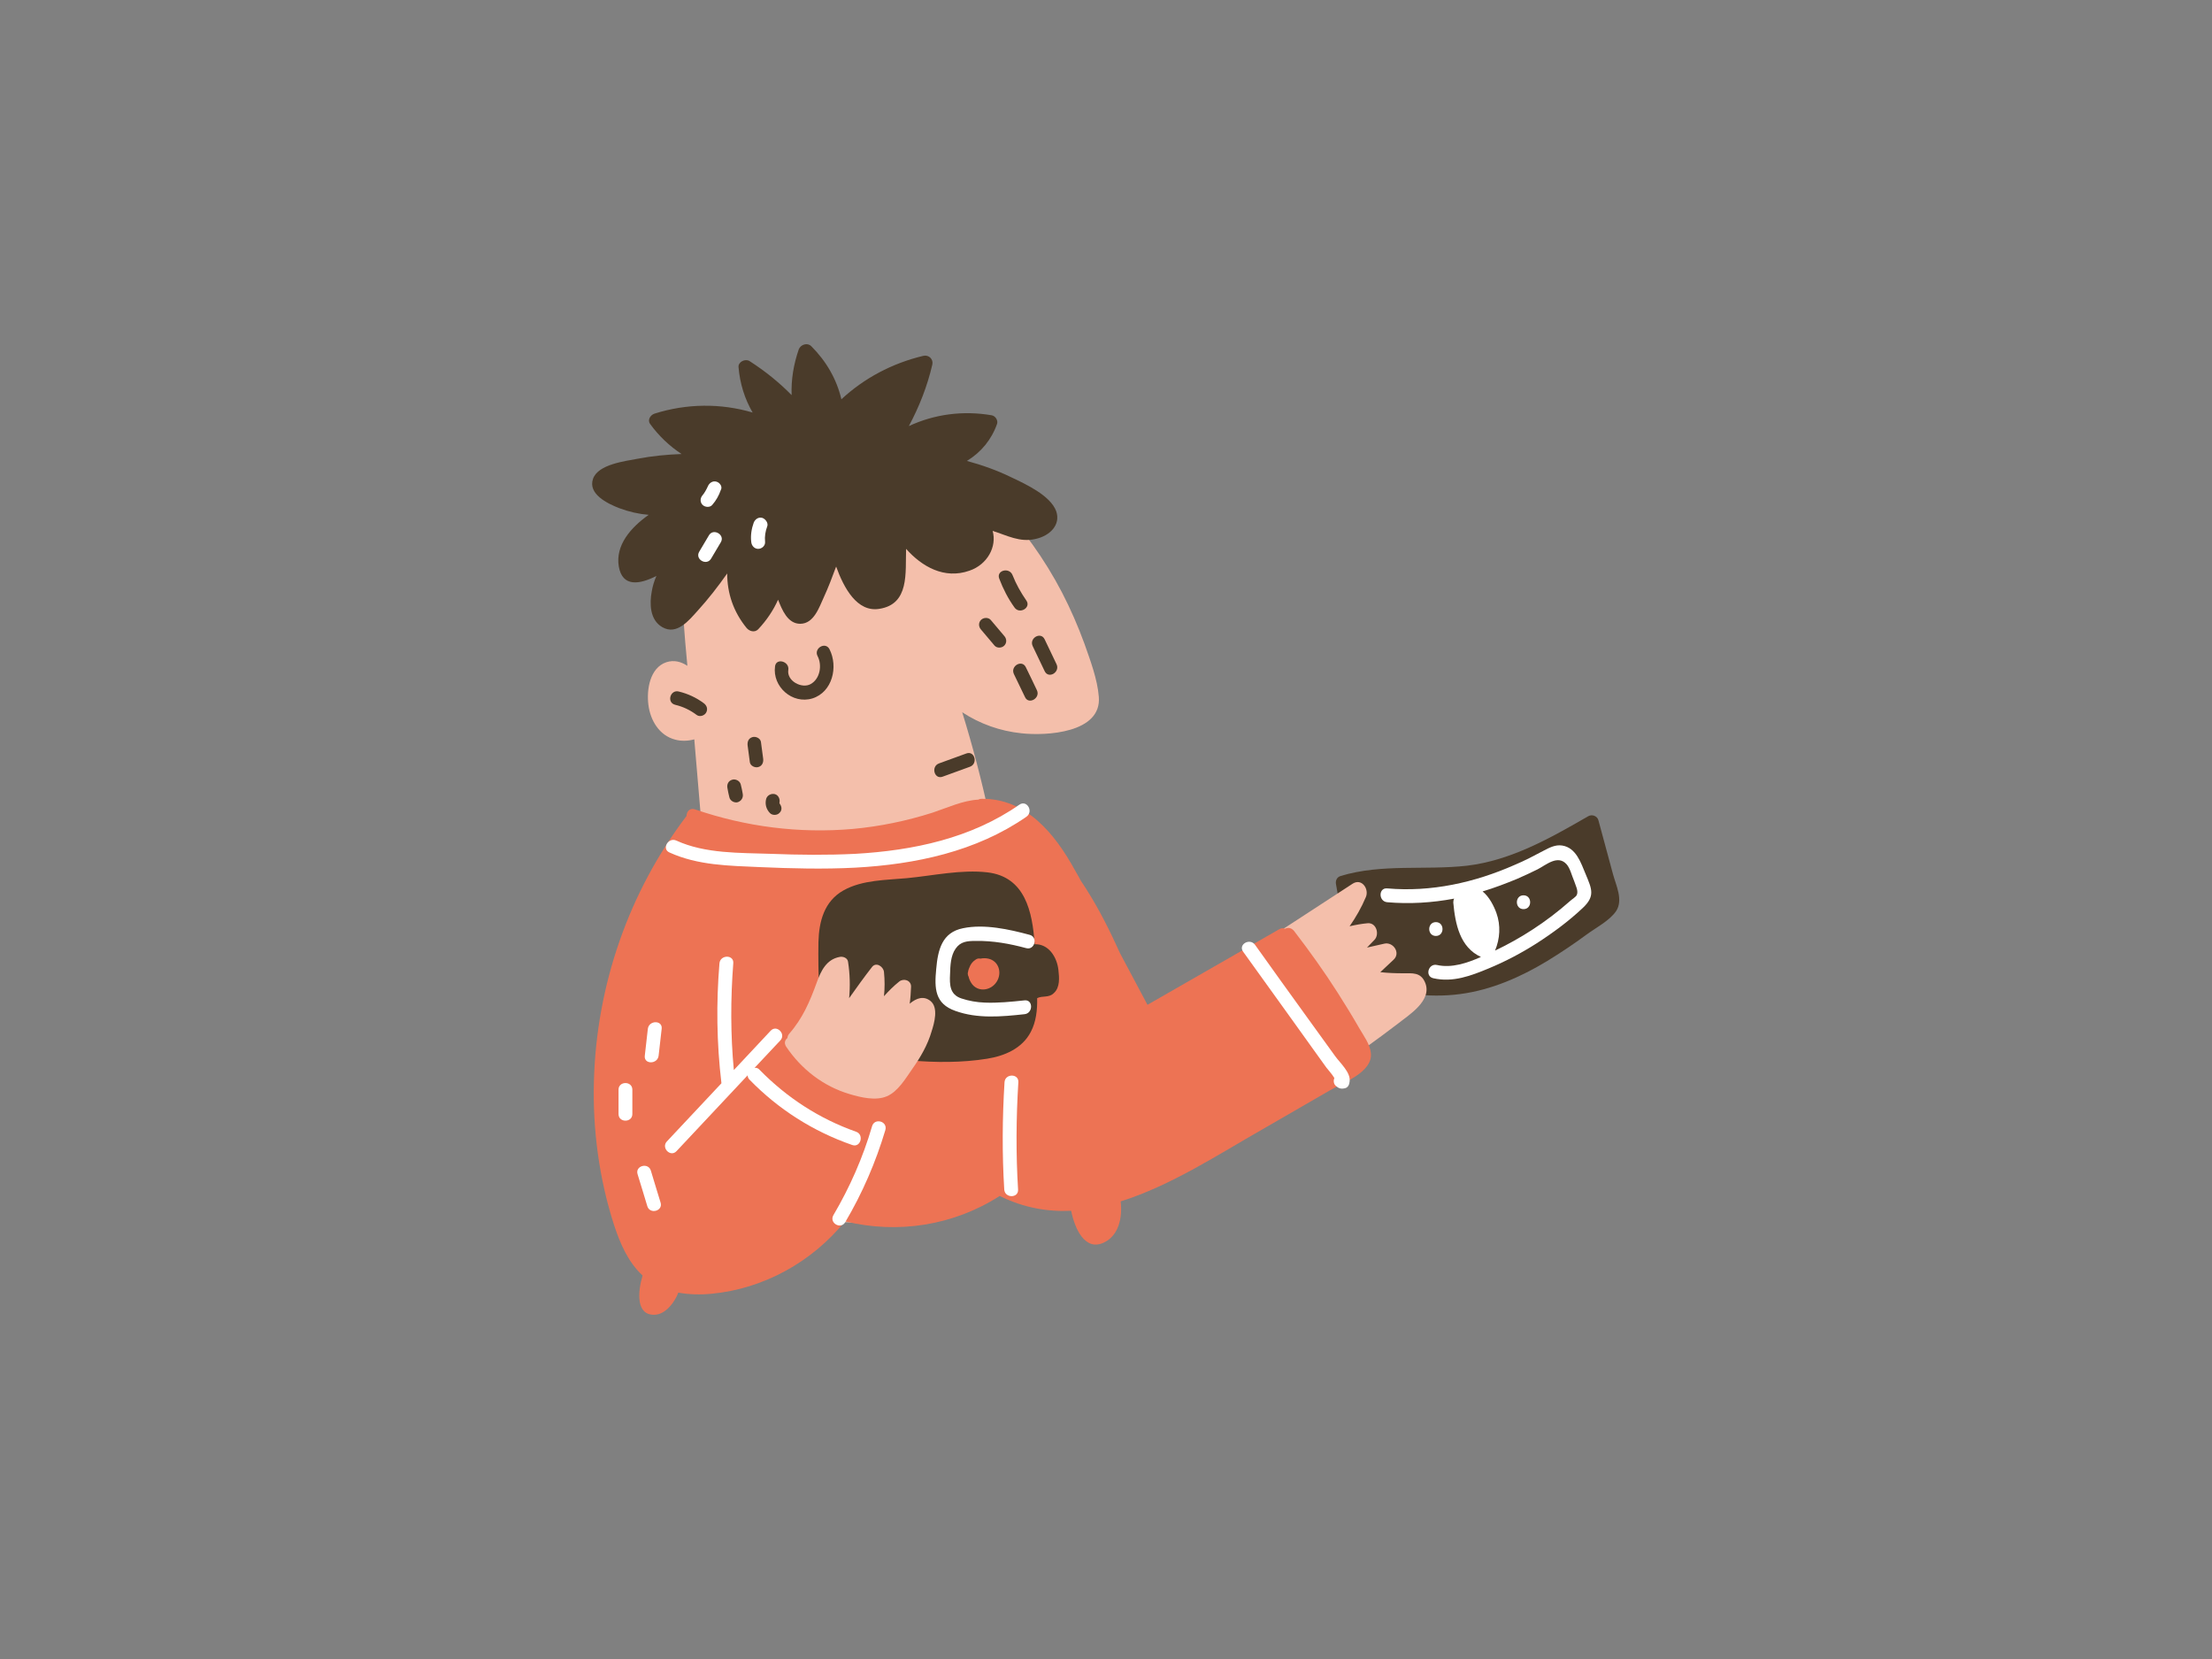 <?xml version="1.0" encoding="utf-8"?>
<!-- Generator: Adobe Illustrator 20.1.0, SVG Export Plug-In . SVG Version: 6.00 Build 0)  -->
<svg version="1.1" id="Capa_1" xmlns="http://www.w3.org/2000/svg" xmlns:xlink="http://www.w3.org/1999/xlink" x="0px" y="0px" viewBox="0 0 800 600" style="enable-background:new 0 0 800 600;" xml:space="preserve">

<rect x="0" y="0" width="800" height="600" fill="#808080" stroke="none"/>

<g>
	<g>
		<g>
			<path d="M583.4,316.3c-1.8-6.5-3.5-13.1-5.3-19.6c-0.4-1.6-2.3-2.3-3.7-1.5c-13.7,7.9-27.9,16-43.9,17.9
				c-15.2,1.7-30.7-0.8-45.6,3.7c-1.4,0.4-2,1.7-1.7,3.1c2,11.4,4.1,22.9,6.1,34.3c0.3,1.9,2.2,2.2,3.5,1.4c0.2,0.1,0.4,0.2,0.6,0.3
				c11.3,3.2,23,5.2,34.8,3.6c11.2-1.5,21.7-6.1,31.3-11.9c4.9-3,9.7-6.2,14.3-9.6c3.4-2.5,8.3-5,10.7-8.5
				C587.1,325.5,584.5,320.3,583.4,316.3z" style="fill:#4A3B2A;"/>
			<path d="M515.3,355.1c-1.6-3.5-4.5-3.1-7.8-3.1c-2.8,0-5.5-0.1-8.3-0.4l4.8-4.5c2.7-2.5-0.2-6.6-3.4-5.8
				c-2.1,0.5-4.1,0.9-6.2,1.4l2.7-2.8c1.9-2,0.7-6.3-2.5-6c-2.2,0.2-4.4,0.6-6.5,1.1c2.3-3.3,4.3-6.8,5.9-10.6
				c1.2-2.9-1.5-6.9-4.8-4.8c-24.4,15.9-48.8,31.8-73.2,47.7c-8.3-16.2-16.1-33-25.7-48.4c-7.4-11.9-17.5-23-32.4-23.8
				c0,0-0.1,0-0.1,0c-2.7-12.6-6-25.2-9.8-37.5c6.4,4.2,13.7,6.8,21.4,7.6c9,1,29.1-0.1,28-13.2c-0.5-6.4-3.1-13.2-5.2-19.2
				c-2.3-6.3-5-12.5-8.1-18.5c-6.3-12.1-14.4-23.4-23.9-33.3c-18.7-19.5-44.8-35.6-72.8-30.3c-12.3,2.3-23.5,9-30.6,19.4
				c-7.2,10.4-9.5,23.4-9.9,35.8c-0.4,11.6,0.6,23.3,1.7,34.9c-2.3-1.5-4.8-2.2-7.6-1.3c-6,2-7.2,10-6.5,15.4
				c0.7,5.6,3.9,11.1,9.7,12.6c2.2,0.6,4.7,0.5,6.9-0.1l2.6,30.7c-34.3,33.7-38.1,84.4-31,129.5c1.5,9.4,3,19.8,9.3,27.4
				c6,7.3,15.3,9.8,24.5,8.7c10.6-1.2,20.3-6.2,29.4-11.6c5.4-3.2,10.6-6.7,15.7-10.4c20.9,2.1,41.9-2.1,60.4-12.4
				c14.5,7.5,31.2,4.2,45.9-1.5c17.3-6.8,33.8-16,49.8-25.4c16.6-9.8,32.6-20.5,47.9-32.2C509.3,367.2,518.4,361.8,515.3,355.1z" style="fill:#F4BFAB;"/>
			<path d="M382,184.9c-2.1-5.7-11-9.8-16.3-12.3c-5.1-2.5-10.5-4.4-16-5.9c5.1-3.1,8.9-7.7,10.9-13.4
				c0.4-1.2-0.5-2.8-1.9-3.1c-10.4-1.8-20.8-0.4-30,3.9c3.8-7.1,6.7-14.5,8.5-22.3c0.4-1.9-1.3-3.6-3.3-3.1
				c-11.3,2.7-21.4,8.1-29.6,15.7c-1.7-7.2-5.4-13.7-10.9-19.2c-1.4-1.4-3.8-0.6-4.5,1.1c-1.9,5.5-2.8,11-2.6,16.6
				c-4.5-4.6-9.6-8.7-15.2-12.3c-1.6-1-4.2,0.3-4,2.2c0.5,5.9,2.2,11.4,5.1,16.4c-11.5-3.4-23.8-3.3-35.5,0.4
				c-1.5,0.5-2.6,2.3-1.6,3.7c3.2,4.4,7,8,11.4,10.9c-5.3,0.2-10.6,0.7-15.8,1.7c-4.7,0.9-14.3,2-16.2,7.2c-2,5.5,5.1,9,9.5,10.7
				c3.5,1.3,7,2.1,10.6,2.4c-6.5,4.6-12.1,11-10.8,18.7c1.3,7.5,7.5,6.5,13.6,3.4c-0.8,1.8-1.4,3.8-1.7,5.7
				c-0.8,4.3-0.7,10.2,3.8,12.8c5.3,3.1,9.7-2.5,12.8-5.9c3.9-4.3,7.4-8.8,10.7-13.5c0,7.1,2.2,13.8,7,19.7c1,1.2,2.9,1.8,4.2,0.5
				c3.1-3.3,5.5-6.9,7.2-10.7c1.4,3.5,3.4,8.7,8,8.7c5,0,6.9-6.1,8.5-9.5c1.7-3.7,3.1-7.4,4.5-11.2c2.8,7.8,7.6,16.6,15.6,15.3
				c11-1.7,9.4-13.1,9.7-21.7c5.7,6.4,13.8,11.1,22.9,7.9c6.5-2.2,10-8.7,8.4-14.4c5.1,1.6,9.9,4.3,15.6,2.9
				C379.6,193.8,383.7,189.9,382,184.9z" style="fill:#4A3B2A;"/>
			<path d="M300,234.8c-1.5-2.9-5.8-0.3-4.3,2.5c1.7,3.3,0.9,8.2-2.5,10.1c-3.2,1.8-8.7-1.1-8.1-5.1
				c0.5-3.1-4.4-4.5-4.8-1.3c-1,7.3,6.2,13.8,13.5,11.6C301.1,250.3,303.2,241.1,300,234.8z" style="fill:#4A3B2A;"/>
			<path d="M254.5,254.3c-2.7-2-5.7-3.4-9-4.2c-3.1-0.8-4.5,4-1.3,4.8c2.9,0.7,5.4,1.9,7.8,3.7c1.1,0.8,2.8,0.2,3.4-0.9
				C256.1,256.4,255.6,255.1,254.5,254.3z" style="fill:#4A3B2A;"/>
			<path d="M363.2,230l-4.9-5.8c-0.9-1-2.6-0.9-3.5,0c-1,1-0.9,2.5,0,3.5c1.6,1.9,3.3,3.9,4.9,5.8c0.9,1,2.6,0.9,3.5,0
				C364.2,232.5,364.1,231,363.2,230z" style="fill:#4A3B2A;"/>
			<path d="M371.2,217.2c-2-2.9-3.7-5.9-5-9.2c-1.2-3-6-1.7-4.8,1.3c1.4,3.7,3.2,7.2,5.5,10.4
				C368.7,222.3,373,219.8,371.2,217.2z" style="fill:#4A3B2A;"/>
			<path d="M382.1,240.2c-1.4-3-2.9-6-4.3-9c-1.4-2.9-5.7-0.4-4.3,2.5c1.4,3,2.9,6,4.3,9
				C379.2,245.7,383.5,243.1,382.1,240.2z" style="fill:#4A3B2A;"/>
			<path d="M375,249.6c-1.3-2.8-2.7-5.6-4-8.3c-1.4-2.9-5.7-0.4-4.3,2.5l4,8.3C372,255,376.4,252.5,375,249.6z" style="fill:#4A3B2A;"/>
			<path d="M495.8,380.9c-0.3-3.3-2.7-6.4-4.3-9.2c-2.4-4.2-5-8.4-7.6-12.5c-4.9-7.7-10.2-15.1-15.8-22.4
				c-0.9-1.2-2.2-1.5-3.4-0.9c-0.6-0.3-1.3-0.3-2.1,0.2c-15.9,9.1-31.7,18.2-47.6,27.3c-3.3-6.2-6.6-12.4-9.9-18.6
				c-3.6-8-7.5-15.8-12.2-23.2c-0.6-1-1.3-2-1.9-2.9c-0.8-1.4-1.5-2.8-2.3-4.1c-7.1-12.9-17.5-25.9-33.7-25.7
				c-0.5,0-0.8,0.1-1.2,0.3c-5.6,0.3-11.1,2.9-16.5,4.7c-9.4,3-19.1,5-28.9,5.9c-19.4,1.7-38.8-0.8-57.1-7.1c-1.8-0.6-3,0.8-3,2.4
				c-20.9,27.5-32.6,61.3-33.5,95.9c-0.5,17.5,1.9,35.4,7.3,52.1c2.2,6.7,5.1,13.4,10.3,18.2c-1.8,6-2.4,14.4,4.3,14.2
				c3.6-0.1,6.4-3.5,7.9-6.4c0.3-0.5,0.5-1.1,0.7-1.6c4,0.7,8.1,0.8,12.1,0.4c18.8-1.8,36.3-11.5,48.2-26.2
				c19.1,4.7,39.4,1.5,56-9.2c0,0,0.1,0.1,0.1,0.1c8.5,4.2,17.1,5.7,25.7,5.3c1.3,6.5,5,14.7,11.8,11.5c5.4-2.5,6.8-9,6.1-14.9
				c18.2-5.7,35.7-17.2,51-25.9c8.1-4.7,16.3-9.4,24.4-14.1C485.5,391.6,496.5,387.9,495.8,380.9z" style="fill:#ED7354;"/>
			<path d="M382.8,350.9c-0.5-4.8-3.6-9.6-8.6-9.4c-0.8-11.7-3.4-24.4-17.1-26c-9.4-1.1-19.7,1.2-29.1,2.1
				c-7.5,0.7-16.1,0.6-22.9,4.4c-7,3.9-8.9,11.2-9.1,18.7c-0.2,11.6,0.5,23.4,0.7,35c0,1.7,1.5,2.5,2.8,2.4c0.3,0.6,0.8,1,1.6,1.2
				c17.8,3.5,37.9,6.5,55.9,3.6c6.3-1,12.7-3.7,15.8-9.7c1.9-3.6,2.4-7.9,2.3-12.2c1.9-1,4.3,0,6.1-1.9
				C383.4,357.1,383.1,353.5,382.8,350.9z" style="fill:#4A3B2A;"/>
			<path d="M357.4,346.7c-0.9-0.2-1.9-0.2-2.8,0c-0.5-0.1-1.2-0.1-1.8,0.4c-1.1,0.7-1.8,1.7-2.2,2.8
				c-0.3,0.6-0.5,1.4-0.6,2.1c0,0.4,0.1,0.9,0.3,1.2c0.2,1,0.7,2,1.4,2.9c2.5,2.9,6.9,2,8.8-1.1
				C362.5,351.8,361.2,347.5,357.4,346.7z" style="fill:#ED7354;"/>
			<path d="M349.5,272.5l-9.9,3.6c-3,1.1-1.7,5.9,1.3,4.8c3.3-1.2,6.6-2.4,9.9-3.6C353.8,276.2,352.5,271.4,349.5,272.5
				z" style="fill:#4A3B2A;"/>
			<path d="M276,274.3c-0.3-2-0.5-4-0.8-6c-0.2-1.3-1.9-2.1-3.1-1.7c-1.4,0.4-1.9,1.7-1.7,3.1c0.3,2,0.5,4,0.8,6
				c0.2,1.3,1.9,2.1,3.1,1.7C275.7,277,276.2,275.6,276,274.3z" style="fill:#4A3B2A;"/>
			<path d="M268.6,287c-0.2-1.1-0.4-2.2-0.7-3.3c-0.3-1.3-1.9-2.1-3.1-1.7c-1.4,0.4-2,1.7-1.7,3.1
				c0.2,1.1,0.4,2.2,0.7,3.3c0.3,1.3,1.9,2.1,3.1,1.7C268.2,289.6,268.9,288.4,268.6,287z" style="fill:#4A3B2A;"/>
			<path d="M282,290.7C282,290.7,282,290.7,282,290.7C282.3,291,282.1,290.8,282,290.7c0-0.1,0-0.1-0.1-0.2c0,0,0,0,0,0
				c0,0,0,0,0-0.1c0,0,0,0,0-0.1c0.3-1.3-0.4-2.8-1.7-3.1c-1.3-0.3-2.7,0.4-3.1,1.7c-0.5,1.9,0,3.7,1.3,5.1c0.9,1,2.7,0.9,3.5,0
				C282.9,293.1,282.8,291.7,282,290.7z" style="fill:#4A3B2A;"/>
			<path d="M336.5,362c-2.4-1.9-5-1.1-7.5,1c0.3-2,0.4-4.1,0.5-6.2c0-2.3-2.7-3.1-4.3-1.8c-2,1.6-3.8,3.4-5.5,5.3
				c0.3-2.9,0.3-5.8,0-8.8c-0.2-1.9-2.8-3.7-4.3-1.8c-2.9,3.7-5.6,7.5-8.3,11.3c0.4-4.3,0.3-8.7-0.4-13.2c-0.2-1.4-1.9-2-3.1-1.7
				c-4.7,0.9-6.7,5-8.2,9.2c-2.5,6.9-5.1,13-10,18.6c-0.4,0.5-0.6,1-0.6,1.5c-0.9,0.7-1.3,1.8-0.5,3.1c5.5,8.2,13.5,14.4,23,17.2
				c4,1.2,9.4,2.5,13.4,0.8c4.1-1.7,6.9-6.6,9.3-10c2.9-4.1,5.5-8.6,6.9-13.4C337.9,370,339.5,364.4,336.5,362z" style="fill:#F4BFAB;"/>
			<path d="M309.6,409.3c-13.3-4.7-25-12.3-34.9-22.4c-0.5-0.6-1.2-0.8-1.8-0.7c3.1-3.3,6.2-6.6,9.3-9.9
				c2.2-2.3-1.3-5.9-3.5-3.5l-13.3,14.2c-1.2-12.8-1.2-25.7-0.2-38.6c0.3-3.2-4.7-3.2-5,0c-1.2,14.4-1,28.9,0.7,43.2
				c0,0.1,0,0.1,0,0.2c-6.6,7-13.1,14-19.7,21c-2.2,2.3,1.3,5.9,3.5,3.5l25.7-27.4c0,0.6,0.2,1.1,0.7,1.6
				c10.4,10.7,23,18.7,37.1,23.6C311.3,415.2,312.6,410.3,309.6,409.3z" style="fill:#FFFFFF;"/>
			<path d="M315.4,407.3c-3.3,11.3-8,22-14,32.2c-1.6,2.8,2.7,5.3,4.3,2.5c6.2-10.5,11-21.6,14.5-33.3
				C321.1,405.5,316.3,404.2,315.4,407.3z" style="fill:#FFFFFF;"/>
			<path d="M368.3,391.4c0.2-3.2-4.8-3.2-5,0c-0.8,12.9-0.9,25.9-0.1,38.8c0.2,3.2,5.2,3.2,5,0
				C367.4,417.3,367.5,404.3,368.3,391.4z" style="fill:#FFFFFF;"/>
			<path d="M482.9,382l-9.9-13.7c-6.4-8.9-12.8-17.7-19.1-26.6c-1.9-2.6-6.2-0.1-4.3,2.5c5.8,8.1,11.6,16.1,17.4,24.2
				c2.7,3.8,5.4,7.5,8.1,11.3c1.5,2.1,3.1,4.3,4.6,6.4c0.5,0.7,2.1,2.4,2.9,3.8c-0.4,0.9-0.3,2.1,0.5,2.8c1,0.9,1.8,1.2,3.2,0.9
				c1.2-0.2,1.7-1.3,1.8-2.4C488.6,387.9,484.7,384.5,482.9,382z" style="fill:#FFFFFF;"/>
			<path d="M573.5,316.2c-1.7-4-3.4-9.6-8.5-10.4c-2.5-0.4-4.7,0.8-6.8,1.9c-3.4,1.8-6.8,3.6-10.4,5.1
				c-14.5,6.4-30.2,9.9-46.1,8.5c-3.2-0.3-3.2,4.7,0,5c8.1,0.7,16.2,0.2,24.2-1.3c-0.2,0.4-0.3,0.8-0.3,1.4
				c0.7,7.8,2.4,16.2,10,19.7c-5,2.2-10.6,4.1-15.9,2.9c-3.1-0.7-4.5,4.1-1.3,4.8c7.1,1.6,13.6-0.9,20.1-3.6c6-2.5,11.7-5.5,17.2-9
				c5.9-3.8,11.6-8,16.7-12.8C577,324.1,575.7,321.5,573.5,316.2z M570.3,323.6c-0.3,0.8-1.9,1.7-2.5,2.3
				c-4.3,3.8-8.9,7.3-13.7,10.4c-4.3,2.8-8.8,5.3-13.4,7.5c1.8-4.3,2.1-9.1,0.5-13.6c-0.9-2.5-2.6-5.9-5-7.8
				c4.3-1.3,8.5-2.9,12.6-4.6c2.5-1.1,4.9-2.2,7.3-3.4c3.1-1.6,7.3-5.4,10.5-1.8c1.3,1.5,1.9,4.2,2.7,6
				C569.8,320.2,570.9,322.1,570.3,323.6z" style="fill:#FFFFFF;"/>
			<path d="M519.3,333.5c-3.2,0-3.2,5,0,5C522.5,338.5,522.5,333.5,519.3,333.5z" style="fill:#FFFFFF;"/>
			<path d="M551,323.8c-3.2,0-3.2,5,0,5C554.2,328.8,554.2,323.8,551,323.8z" style="fill:#FFFFFF;"/>
			<path d="M234.3,372.1l-1.1,9.7c-0.4,3.2,4.6,3.2,5,0l1.1-9.7C239.7,368.9,234.7,368.9,234.3,372.1z" style="fill:#FFFFFF;"/>
			<path d="M223.7,394.1v8.8c0,3.2,5,3.2,5,0v-8.8C228.7,390.9,223.7,390.9,223.7,394.1z" style="fill:#FFFFFF;"/>
			<path d="M238.9,434.9c-1.2-3.8-2.3-7.6-3.5-11.5c-0.9-3.1-5.8-1.8-4.8,1.3c1.2,3.8,2.3,7.6,3.5,11.5
				C235,439.3,239.9,438,238.9,434.9z" style="fill:#FFFFFF;"/>
			<path d="M368.7,291c-17.5,12.2-38.4,16.6-59.4,17.8c-10.1,0.5-20.3,0.4-30.5,0c-11.3-0.4-23.7,0-34.2-4.8
				c-2.9-1.3-5.4,3-2.5,4.3c10.3,4.7,21.6,4.8,32.7,5.3c11.5,0.5,23,0.8,34.5,0.2c21.8-1.2,43.7-5.8,61.9-18.4
				C373.9,293.5,371.4,289.2,368.7,291z" style="fill:#FFFFFF;"/>
		</g>
		<path d="M256.4,193.6c-1.2,2-2.3,3.9-3.5,5.9c-1.7,2.8,2.7,5.3,4.3,2.5c1.2-2,2.3-3.9,3.5-5.9
			C262.3,193.4,258,190.9,256.4,193.6z" style="fill:#FFFFFF;"/>
		<path d="M275.7,187.3c-1.4-0.4-2.6,0.5-3.1,1.7c-0.8,2.2-1.2,4.7-0.9,7c0.1,1.3,1.1,2.5,2.5,2.5
			c1.3,0,2.6-1.1,2.5-2.5c-0.2-2,0.1-3.8,0.8-5.7C277.9,189.2,276.9,187.7,275.7,187.3z" style="fill:#FFFFFF;"/>
		<path d="M259.1,174.2c-1.4-0.4-2.6,0.5-3.1,1.7c-0.4,0.9-1.2,2.4-1.9,3.2c-0.9,1-1,2.5,0,3.5c0.9,0.9,2.7,1,3.5,0
			c1.4-1.6,2.4-3.4,3.1-5.4C261.4,176,260.3,174.5,259.1,174.2z" style="fill:#FFFFFF;"/>
	</g>
	<path d="M345.6,343.1c1.8-2.6,4.2-2.8,7.3-2.8c6.2-0.1,12.3,1,18.2,2.6c3.1,0.9,4.4-4,1.3-4.8c-7.4-2-16.4-4-24.1-2.4
		c-7.6,1.5-9.1,7.8-9.7,14.7c-0.7,7.1-0.5,12.6,6.9,15.2c8,2.9,16.7,2.1,25,1.2c3.2-0.3,3.2-5.4,0-5c-4.8,0.5-9.6,1-14.4,0.8
		c-2.8-0.1-5.7-0.6-8.4-1.5c-4.2-1.4-4.3-4.9-4.1-8.8C343.7,349.2,343.8,345.7,345.6,343.1z" style="fill:#FFFFFF;"/>
</g>
</svg>
